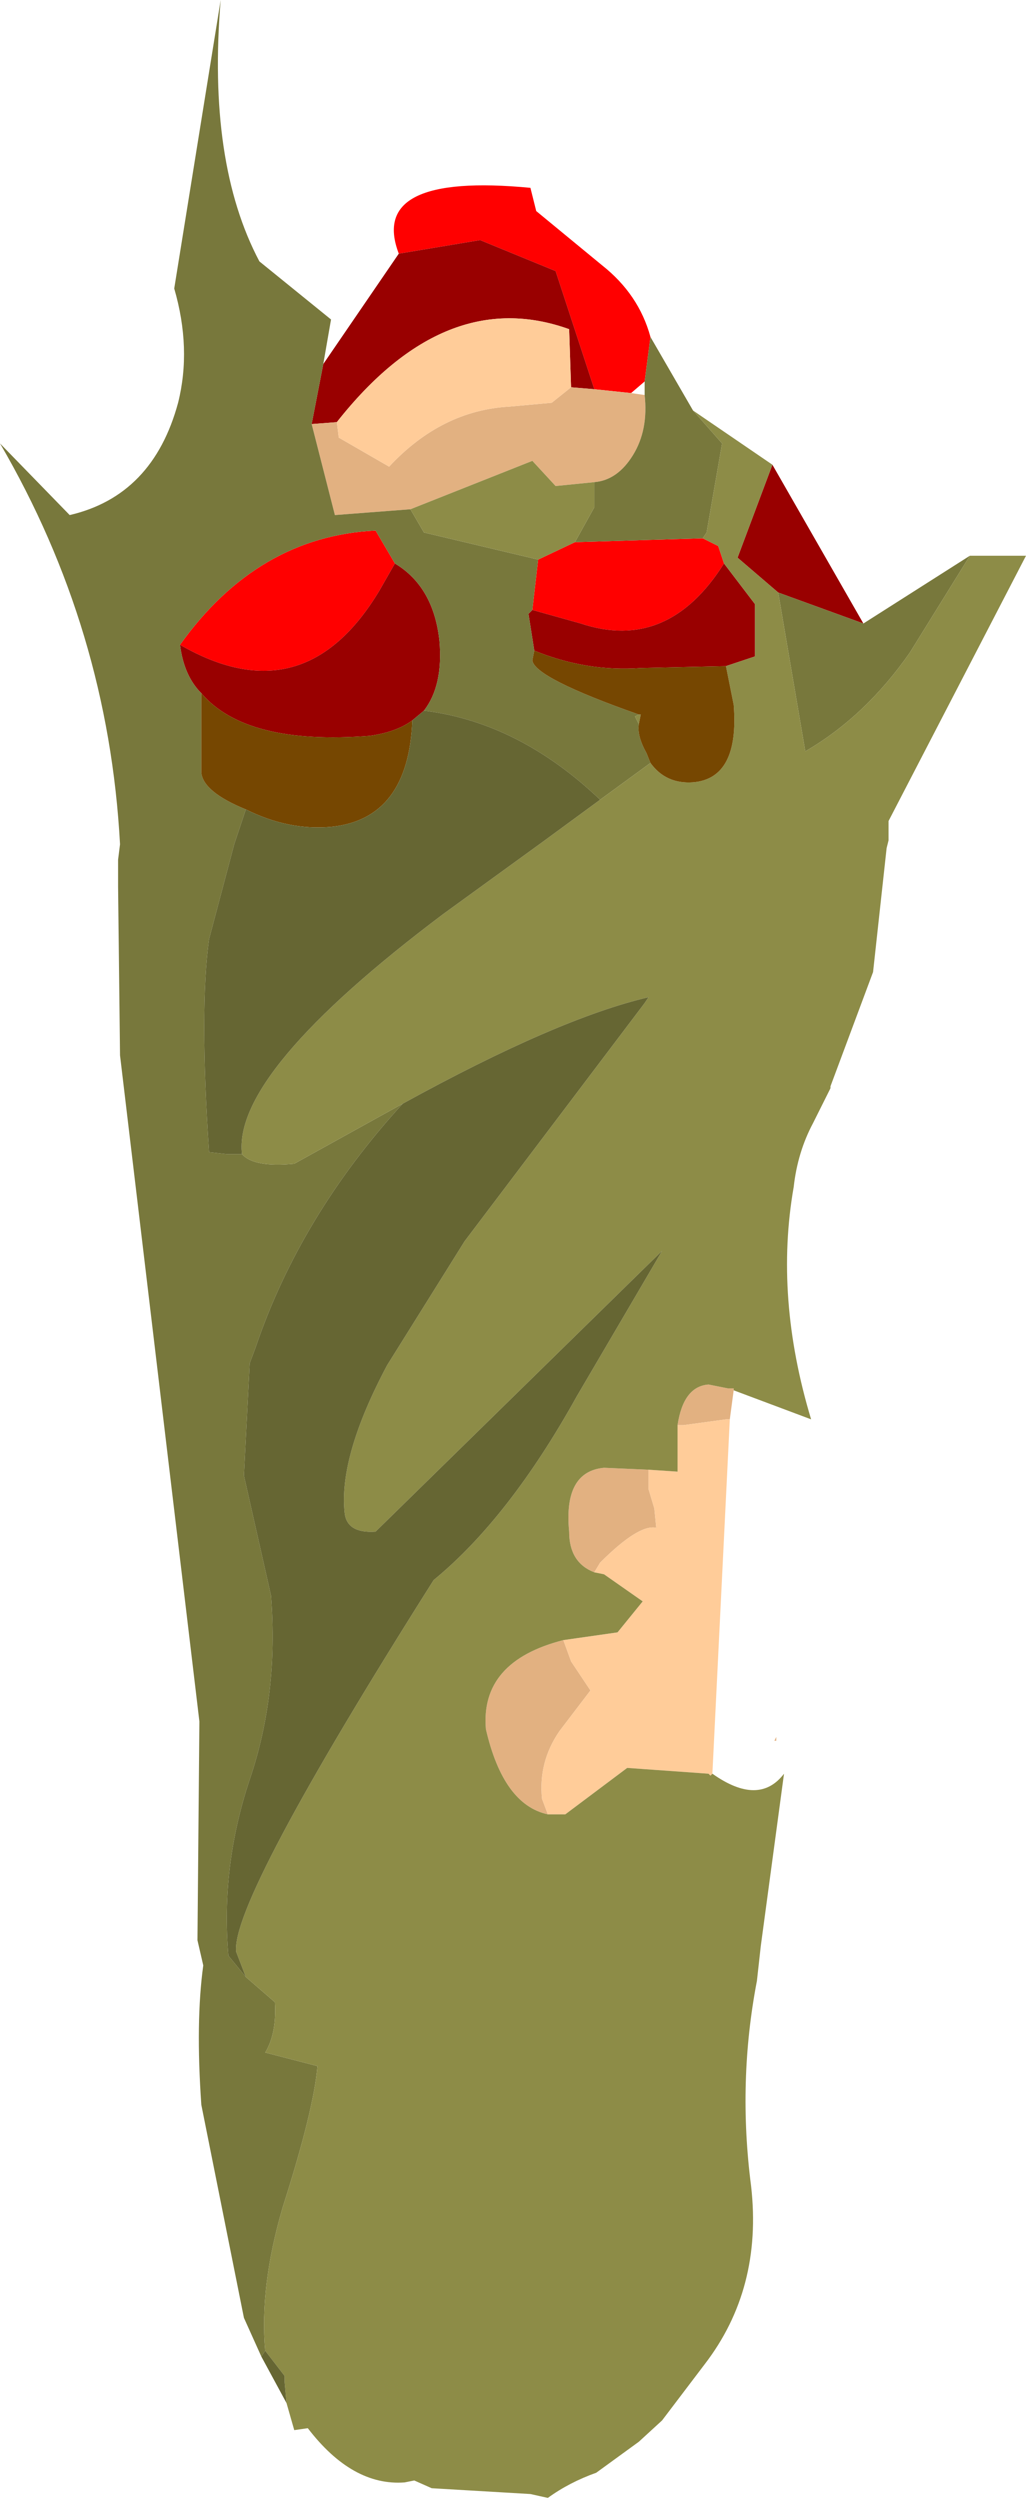 <?xml version="1.0" encoding="UTF-8" standalone="no"?>
<svg xmlns:ffdec="https://www.free-decompiler.com/flash" xmlns:xlink="http://www.w3.org/1999/xlink" ffdec:objectType="frame" height="64.55px" width="26.5px" xmlns="http://www.w3.org/2000/svg">
  <g transform="matrix(1.0, 0.0, 0.0, 1.0, 12.4, 37.05)">
    <use ffdec:characterId="2569" height="64.5" transform="matrix(1.0, 0.0, 0.0, 1.0, -12.4, -37.05)" width="26.5" xlink:href="#shape0"/>
  </g>
  <defs>
    <g id="shape0" transform="matrix(1.0, 0.0, 0.0, 1.0, 12.4, 37.05)">
      <path d="M-2.1 -30.5 Q-2.9 -32.6 1.3 -32.2 L1.45 -31.6 3.15 -30.2 Q4.1 -29.45 4.4 -28.35 L4.25 -27.2 3.9 -26.9 2.95 -27.0 1.95 -30.05 0.0 -30.85 -2.1 -30.5 M5.75 -23.15 L6.15 -22.95 6.3 -22.5 Q4.85 -20.2 2.6 -20.95 L1.35 -21.3 1.5 -22.6 2.45 -23.05 5.75 -23.15 M-2.2 -22.5 L-2.6 -21.8 Q-4.55 -18.55 -7.75 -20.4 -5.75 -23.2 -2.7 -23.35 L-2.2 -22.5" fill="#ff0000" fill-rule="evenodd" stroke="none"/>
      <path d="M-2.1 -30.5 L0.0 -30.85 1.95 -30.05 2.95 -27.0 2.35 -27.05 2.3 -28.55 Q-0.9 -29.7 -3.7 -26.15 L-4.35 -26.1 -4.05 -27.65 -2.1 -30.5 M7.55 -25.05 L9.9 -20.95 7.7 -21.75 6.65 -22.65 7.55 -25.05 M6.3 -22.5 L7.1 -21.45 7.1 -20.1 6.35 -19.85 4.15 -19.8 Q2.75 -19.7 1.4 -20.25 L1.25 -21.2 1.35 -21.3 2.6 -20.95 Q4.85 -20.2 6.3 -22.5 M-7.75 -20.4 Q-4.55 -18.55 -2.6 -21.8 L-2.2 -22.5 Q-1.2 -21.9 -1.05 -20.5 -0.95 -19.35 -1.45 -18.7 L-1.75 -18.45 Q-2.15 -18.15 -2.85 -18.05 -6.05 -17.8 -7.2 -19.15 -7.65 -19.6 -7.75 -20.4" fill="#990000" fill-rule="evenodd" stroke="none"/>
      <path d="M2.95 -27.0 L3.9 -26.9 4.25 -26.85 Q4.35 -25.95 3.95 -25.3 3.55 -24.65 2.95 -24.6 L1.95 -24.5 1.35 -25.15 -1.8 -23.9 -3.75 -23.75 -4.35 -26.1 -3.7 -26.15 -3.65 -25.75 -2.35 -25.0 Q-1.0 -26.45 0.75 -26.55 L1.85 -26.65 2.35 -27.05 2.95 -27.0 M6.55 -1.15 L6.45 -0.4 6.35 -0.4 5.25 -0.25 5.1 -0.25 Q5.25 -1.25 5.9 -1.3 L6.4 -1.2 6.55 -1.2 6.55 -1.15 M4.35 0.9 L4.35 1.4 4.5 1.9 4.55 2.4 Q4.1 2.3 3.1 3.3 L2.95 3.55 Q2.3 3.3 2.3 2.5 2.15 0.95 3.2 0.85 L4.35 0.9 M2.15 5.3 L2.35 5.85 2.85 6.6 2.05 7.65 Q1.5 8.45 1.6 9.4 L1.75 9.8 Q0.6 9.55 0.15 7.6 0.0 5.85 2.15 5.3 M7.65 7.9 L7.6 7.9 7.65 7.8 7.65 7.9" fill="#e2b181" fill-rule="evenodd" stroke="none"/>
      <path d="M6.45 -0.4 L6.0 8.75 5.95 8.8 5.9 8.75 3.8 8.6 2.2 9.8 1.75 9.8 1.6 9.4 Q1.5 8.45 2.05 7.65 L2.85 6.6 2.35 5.85 2.15 5.3 3.55 5.1 4.2 4.3 3.2 3.6 2.95 3.55 3.1 3.3 Q4.1 2.3 4.55 2.4 L4.5 1.9 4.35 1.4 4.35 0.9 5.1 0.95 5.1 -0.25 5.25 -0.25 6.35 -0.4 6.45 -0.4 M2.35 -27.05 L1.85 -26.65 0.75 -26.55 Q-1.0 -26.45 -2.35 -25.0 L-3.65 -25.75 -3.7 -26.15 Q-0.9 -29.7 2.3 -28.55 L2.35 -27.05" fill="#ffcc99" fill-rule="evenodd" stroke="none"/>
      <path d="M4.25 -27.2 L4.4 -28.35 5.5 -26.45 6.25 -25.6 5.85 -23.3 5.75 -23.15 2.45 -23.05 2.95 -23.95 2.95 -24.6 Q3.55 -24.65 3.95 -25.3 4.35 -25.95 4.25 -26.85 L4.25 -27.2 M9.9 -20.95 L12.65 -22.7 11.1 -20.2 Q9.95 -18.55 8.4 -17.65 L7.7 -21.75 9.9 -20.95 M-5.65 23.8 L-6.1 22.8 -7.2 17.3 Q-7.35 15.15 -7.15 13.7 L-7.3 13.05 -7.25 7.4 -9.3 -9.8 -9.35 -14.15 -9.35 -14.85 -9.3 -15.25 Q-9.6 -20.8 -12.4 -25.6 L-10.6 -23.75 Q-8.45 -24.25 -7.8 -26.65 -7.45 -28.05 -7.9 -29.6 L-6.7 -37.05 Q-7.05 -32.85 -5.7 -30.3 L-3.85 -28.8 -4.05 -27.65 -4.35 -26.1 -3.75 -23.75 -1.8 -23.9 -1.45 -23.3 1.5 -22.6 1.35 -21.3 1.25 -21.2 1.4 -20.25 1.35 -20.0 Q1.4 -19.55 4.1 -18.6 L4.0 -18.55 4.1 -18.35 Q4.05 -18.05 4.3 -17.6 L4.4 -17.35 3.1 -16.4 Q1.0 -18.4 -1.45 -18.7 -0.95 -19.35 -1.05 -20.5 -1.2 -21.9 -2.2 -22.5 L-2.7 -23.35 Q-5.75 -23.2 -7.75 -20.4 -7.65 -19.6 -7.2 -19.15 L-7.2 -17.1 Q-7.15 -16.6 -6.05 -16.15 L-6.35 -15.25 -7.0 -12.8 Q-7.25 -11.0 -7.0 -7.3 L-6.55 -7.25 -6.15 -7.25 Q-5.85 -6.9 -4.8 -7.0 L-2.0 -8.55 Q-4.65 -5.65 -5.8 -2.25 L-5.95 -1.85 -6.1 1.05 -5.4 4.15 Q-5.2 6.7 -5.95 8.9 -6.7 11.15 -6.5 13.45 L-6.05 14.0 -5.3 14.65 Q-5.25 15.45 -5.55 15.95 L-4.2 16.3 Q-4.3 17.45 -5.1 19.95 -5.7 22.0 -5.55 23.65 L-5.65 23.8" fill="#78783c" fill-rule="evenodd" stroke="none"/>
      <path d="M5.5 -26.45 L7.55 -25.05 6.65 -22.65 7.7 -21.75 8.4 -17.65 Q9.95 -18.55 11.1 -20.2 L12.65 -22.7 14.1 -22.7 10.55 -15.85 10.55 -15.35 10.5 -15.15 10.15 -11.95 9.05 -9.0 9.05 -8.95 8.6 -8.05 Q8.2 -7.3 8.1 -6.4 7.6 -3.55 8.55 -0.4 L6.55 -1.15 6.55 -1.2 6.4 -1.2 5.9 -1.3 Q5.25 -1.25 5.1 -0.25 L5.1 0.95 4.35 0.9 3.2 0.85 Q2.15 0.95 2.3 2.5 2.3 3.3 2.95 3.55 L3.2 3.6 4.2 4.3 3.55 5.1 2.15 5.3 Q0.0 5.85 0.15 7.6 0.6 9.55 1.75 9.8 L2.2 9.8 3.8 8.6 5.9 8.75 5.95 8.8 6.0 8.75 Q7.2 9.6 7.85 8.75 L7.25 13.2 7.15 14.1 Q6.65 16.7 7.0 19.4 7.3 22.05 5.8 24.0 L4.7 25.45 4.1 26.0 3.0 26.8 Q2.3 27.05 1.75 27.45 L1.3 27.35 -1.25 27.2 -1.7 27.0 -1.95 27.05 Q-3.3 27.15 -4.45 25.65 L-4.8 25.7 -5.0 25.0 -5.05 24.45 -5.05 24.3 -5.55 23.65 Q-5.7 22.0 -5.1 19.95 -4.3 17.45 -4.2 16.3 L-5.55 15.95 Q-5.25 15.45 -5.3 14.65 L-6.05 14.0 -6.3 13.35 Q-6.45 12.05 -1.2 3.75 0.75 2.15 2.5 -1.0 L4.7 -4.75 -2.7 2.5 Q-3.45 2.55 -3.5 2.0 -3.65 0.55 -2.4 -1.8 L-0.4 -5.0 4.25 -11.15 4.35 -11.3 Q2.0 -10.75 -2.0 -8.55 L-4.8 -7.0 Q-5.85 -6.9 -6.15 -7.25 -6.4 -9.35 -0.95 -13.45 L1.6 -15.3 3.1 -16.4 4.4 -17.35 Q4.8 -16.8 5.5 -16.85 6.7 -16.95 6.55 -18.85 L6.35 -19.85 7.1 -20.1 7.1 -21.45 6.3 -22.5 6.15 -22.95 5.75 -23.15 5.85 -23.3 6.25 -25.6 5.5 -26.45 M-1.8 -23.9 L1.35 -25.15 1.95 -24.5 2.95 -24.6 2.95 -23.95 2.45 -23.05 1.5 -22.6 -1.45 -23.3 -1.8 -23.9 M4.1 -18.6 L4.15 -18.6 4.1 -18.35 4.0 -18.55 4.1 -18.6" fill="#8d8c47" fill-rule="evenodd" stroke="none"/>
      <path d="M6.35 -19.85 L6.55 -18.85 Q6.7 -16.95 5.5 -16.85 4.8 -16.8 4.4 -17.35 L4.3 -17.6 Q4.05 -18.05 4.1 -18.35 L4.15 -18.6 4.1 -18.6 Q1.4 -19.55 1.35 -20.0 L1.4 -20.25 Q2.75 -19.7 4.15 -19.8 L6.35 -19.85 M-7.2 -19.15 Q-6.05 -17.8 -2.85 -18.05 -2.15 -18.15 -1.75 -18.45 -1.85 -15.9 -3.85 -15.7 -4.95 -15.6 -6.05 -16.15 -7.15 -16.6 -7.2 -17.1 L-7.2 -19.15" fill="#764701" fill-rule="evenodd" stroke="none"/>
      <path d="M-5.0 25.0 L-5.65 23.8 -5.55 23.65 -5.05 24.3 -5.05 24.45 -5.0 25.0 M3.1 -16.4 L1.6 -15.3 -0.95 -13.45 Q-6.4 -9.35 -6.15 -7.25 L-6.55 -7.25 -7.0 -7.3 Q-7.25 -11.0 -7.0 -12.8 L-6.35 -15.25 -6.05 -16.15 Q-4.95 -15.6 -3.85 -15.7 -1.85 -15.9 -1.75 -18.45 L-1.45 -18.7 Q1.0 -18.4 3.1 -16.4 M-2.0 -8.55 Q2.0 -10.75 4.35 -11.3 L4.25 -11.15 -0.4 -5.0 -2.4 -1.8 Q-3.65 0.55 -3.5 2.0 -3.45 2.55 -2.7 2.5 L4.7 -4.75 2.5 -1.0 Q0.75 2.15 -1.2 3.75 -6.45 12.05 -6.3 13.35 L-6.05 14.0 -6.5 13.45 Q-6.7 11.15 -5.95 8.9 -5.2 6.7 -5.4 4.15 L-6.1 1.05 -5.95 -1.85 -5.8 -2.25 Q-4.65 -5.65 -2.0 -8.55" fill="#666633" fill-rule="evenodd" stroke="none"/>
    </g>
  </defs>
</svg>

